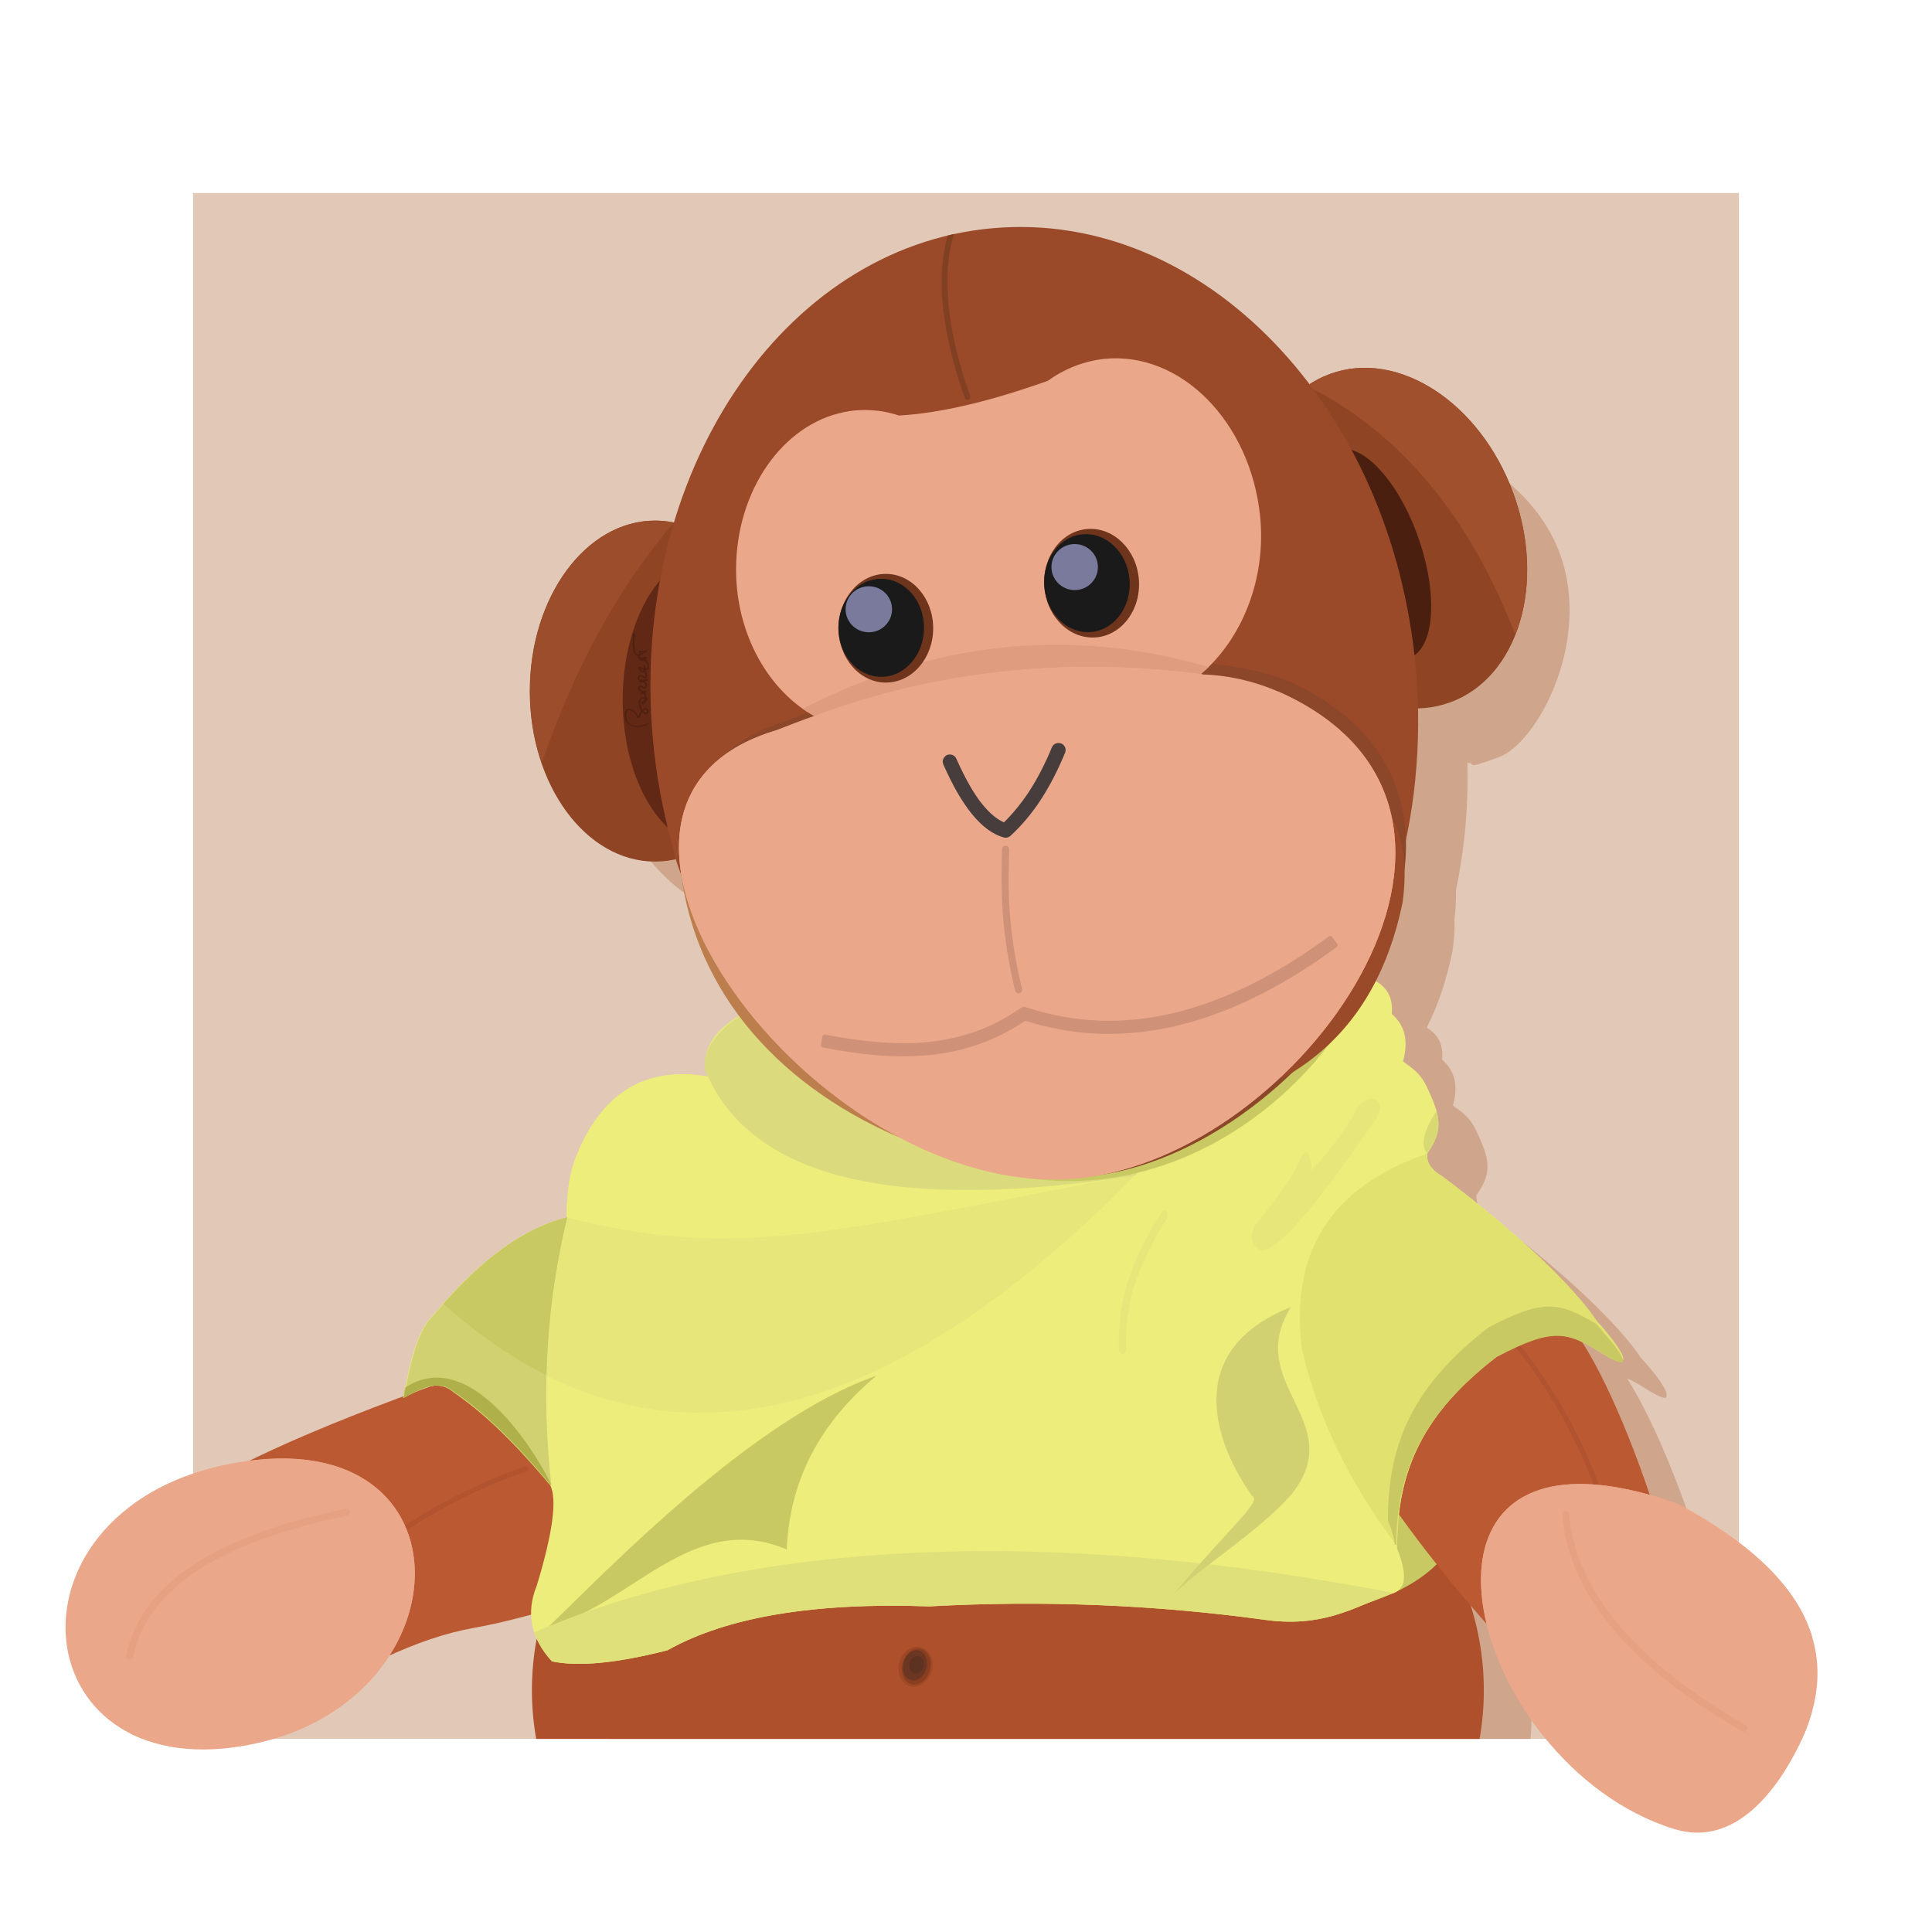 <?xml version="1.0" encoding="UTF-8" standalone="no"?>
<svg
   xmlns:dc="http://purl.org/dc/elements/1.1/"
   xmlns:cc="http://creativecommons.org/ns#"
   xmlns:rdf="http://www.w3.org/1999/02/22-rdf-syntax-ns#"
   xmlns:svg="http://www.w3.org/2000/svg"
   xmlns="http://www.w3.org/2000/svg"
   xmlns:sodipodi="http://sodipodi.sourceforge.net/DTD/sodipodi-0.dtd"
   xmlns:inkscape="http://www.inkscape.org/namespaces/inkscape"
   style="fill-rule:evenodd"
   xml:space="preserve"
   version="1.1"
   clip-rule="evenodd"
   viewBox="0 0 9066 9066"
   id="svg2"
   inkscape:version="0.48.4 r9939"
   width="100%"
   height="100%"
   sodipodi:docname="plushu_saru.svg"
   inkscape:export-filename="/home/stuart/Downloads/plushu_saru_1024.png"
   inkscape:export-xdpi="10.165453"
   inkscape:export-ydpi="10.165453"><sodipodi:namedview
     pagecolor="#ffffff"
     bordercolor="#666666"
     borderopacity="1"
     objecttolerance="10"
     gridtolerance="10"
     guidetolerance="10"
     inkscape:pageopacity="0"
     inkscape:pageshadow="2"
     inkscape:window-width="1680"
     inkscape:window-height="984"
     id="namedview144"
     showgrid="false"
     inkscape:object-paths="true"
     inkscape:snap-intersection-paths="false"
     inkscape:snap-bbox="false"
     inkscape:bbox-paths="false"
     inkscape:object-nodes="true"
     inkscape:snap-smooth-nodes="true"
     inkscape:snap-page="true"
     fit-margin-top="0"
     fit-margin-left="0"
     fit-margin-right="0"
     fit-margin-bottom="0"
     inkscape:zoom="0.0625"
     inkscape:cx="3083.8542"
     inkscape:cy="4264.0196"
     inkscape:window-x="0"
     inkscape:window-y="27"
     inkscape:window-maximized="1"
     inkscape:current-layer="svg2" /><defs
     id="defs4"><style
       type="text/css"
       id="style6">
    .fil17 {fill:none}
    .fil29 {fill:#1A1A1A}
    .fil19 {fill:#4A1F10}
    .fil42 {fill:#4F2010}
    .fil40 {fill:#5E3220}
    .fil21 {fill:#612815}
    .fil39 {fill:#6B3722}
    .fil27 {fill:#6E341C}
    .fil30 {fill:#7A7B9C}
    .fil38 {fill:#8A3E20}
    .fil24 {fill:#8C4629}
    .fil18 {fill:#8F4424}
    .fil23 {fill:#9A4A29}
    .fil22 {fill:#9C4D2B}
    .fil37 {fill:#9E4826}
    .fil20 {fill:#A1502D}
    .fil4 {fill:#AD502B}
    .fil35 {fill:#B0B04A}
    .fil6 {fill:#BB5932}
    .fil25 {fill:#BC7E4D}
    .fil5 {fill:#C9C963}
    .fil3 {fill:#CFA68B}
    .fil34 {fill:#D1D171}
    .fil33 {fill:#D9D973}
    .fil13 {fill:#DBDB7D}
    .fil26 {fill:#E09C7F}
    .fil16 {fill:#E0E07B}
    .fil11 {fill:#E1E170}
    .fil2 {fill:#E2C8B7}
    .fil12 {fill:#E6E67A}
    .fil9 {fill:#EBA78A}
    .fil41 {fill:#EBDFDF}
    .fil10 {fill:#EDED7C}
    .fil0 {fill:#EDEDED}
    .fil7 {fill:#FEB394}
    .fil1 {fill:white}
    .fil31 {fill:#473D3D;fill-rule:nonzero}
    .fil32 {fill:#824023;fill-rule:nonzero}
    .fil8 {fill:#B0532E;fill-rule:nonzero}
    .fil15 {fill:#C9C963;fill-rule:nonzero}
    .fil28 {fill:#CF9278;fill-rule:nonzero}
    .fil36 {fill:#D1D171;fill-rule:nonzero}
    .fil43 {fill:#E6A183;fill-rule:nonzero}
    .fil14 {fill:#E6E67A;fill-rule:nonzero}
  </style></defs><polygon
     style="fill:#e2c8b7"
     id="polygon13"
     class="fil2"
     points="8681,1950 8681,9204 1427,9204 1427,1950 "
     transform="translate(-521,-1044)" /><path
     style="fill:#cfa68b"
     inkscape:connector-curvature="0"
     id="path15"
     d="m 6971,5414 c 20,71 8,121 -42,194 -5,40 18,75 68,104 562,424 701,657 701,657 90,99 129,161 122,181 3,19 -27,10 -88,-28 -37,-23 -68,-41 -98,-55 101,157 214,416 309,696 40,12 83,25 128,41 43,24 85,48 125,72 -6,11 -9,23 -9,36 0,34 21,63 51,75 l 3,16 c 1,10 5,20 10,29 l 17,26 6,12 c 4,7 7,15 12,22 l 17,23 c 4,5 9,11 13,16 4,4 7,9 11,13 l 13,15 28,36 c 7,9 15,15 24,22 -1,-1 3,3 3,4 4,4 7,7 10,11 1,2 2,4 3,5 2,3 4,6 6,8 3,5 7,10 11,14 l 4,4 c 7,8 14,15 23,21 2,7 5,14 10,21 l 14,24 c 5,16 15,29 27,39 v 112 c -2,1 -5,1 -7,3 -12,3 -23,10 -32,19 l 2,-2 c -4,3 -8,6 -11,9 -9,6 -16,14 -22,22 -2,2 -3,3 -4,5 -7,5 -13,11 -17,18 -4,4 -7,8 -9,12 -3,5 -6,9 -9,14 -2,5 -5,10 -7,15 -4,5 -7,10 -9,15 -9,3 -17,7 -24,12 -6,2 -11,5 -15,9 -26,15 -40,42 -39,70 v 18 c 0,13 3,26 9,37 0,2 1,3 2,4 h -928 c -88,-132 -151,-274 -184,-409 -24,-27 -48,-55 -72,-83 50,159 69,326 55,492 H 2854 c -10,-114 -4,-229 17,-341 -15,-35 -24,-71 -25,-109 -89,23 -176,45 -262,60 -21,4 -42,8 -63,13 l 11,-33 c 2,-9 4,-17 4,-26 v -6 l 16,-33 c 4,-8 7,-16 8,-25 l 9,-59 c 4,-31 -10,-61 -35,-78 -2,-12 -8,-23 -15,-33 v -26 c 0,-21 -8,-41 -24,-57 -31,-32 -82,-32 -114,0 l -16,17 c -4,3 -7,7 -10,11 -8,-9 -18,-16 -29,-21 v -9 c 0,-24 -11,-46 -27,-60 -9,-36 -41,-62 -79,-62 -44,0 -81,36 -81,80 v 10 l -33,72 -5,-4 c -15,-15 -35,-24 -57,-24 -45,0 -81,36 -81,81 v 25 c -9,-3 -18,-5 -28,-5 -34,0 -62,20 -75,49 -3,3 -6,6 -8,10 -45,-5 -85,27 -90,72 -4,-2 -8,-3 -13,-4 -5,-8 -12,-14 -19,-20 v -27 c 0,-44 -36,-80 -81,-80 -44,0 -80,36 -80,80 v 173 c -27,14 -43,43 -42,72 v 17 c -11,13 -17,30 -17,49 v 15 c -14,-12 -33,-20 -54,-20 -27,0 -51,13 -65,33 -35,0 -66,22 -78,54 -8,13 -13,28 -13,44 v 26 c -31,-22 -75,-19 -102,9 -25,25 -30,61 -17,90 H 891 C 552,7842 719,7154 1502,7017 c 21,-3 41,-6 61,-9 185,-91 419,-189 701,-294 6,-33 -2,-10 8,-39 28,-144 59,-249 106,-305 22,-27 43,-52 65,-77 178,-199 357,-341 564,-394 1,-109 14,-195 37,-257 114,-306 316,-434 607,-384 -20,-33 -19,-71 -5,-109 18,-70 79,-127 147,-168 -141,-188 -232,-405 -264,-644 -9,-22 -17,-45 -24,-70 -31,7 79,10 -94,10 -174,0 -571,-347 -571,-776 0,-429 399,-776 571,-776 172,0 57,2 85,8 222,-737 832,-1285 1452,-1341 619,-55 1081,232 1444,711 29,-19 -78,16 93,-47 172,-62 684,130 835,543 151,413 -108,888 -286,954 -179,65 -98,26 -148,27 5,207 -14,408 -54,598 1,45 -1,90 -7,135 2,47 -1,96 -9,149 -27,134 -67,254 -121,360 52,32 79,77 72,150 60,52 77,124 51,216 17,16 71,39 107,113 21,45 37,81 46,113 z"
     class="fil3" /><path
     style="fill:#ad502b"
     inkscape:connector-curvature="0"
     id="path17"
     d="m 4729,6235 c 1234,0 2234,759 2234,1696 0,78 -7,154 -20,229 H 2516 c -13,-75 -20,-151 -20,-229 0,-937 1000,-1696 2233,-1696 z"
     class="fil4" /><path
     style="fill:#c9c963"
     inkscape:connector-curvature="0"
     id="path19"
     d="m 6418,6992 c -228,162 -230,340 -6,532 249,-80 397,-206 445,-377 -293,-103 -439,-155 -439,-155 z"
     class="fil5" /><path
     style="fill:#bb5932"
     inkscape:connector-curvature="0"
     id="path21"
     d="m 2968,6179 c -17,9 -35,19 -53,29 -806,251 -1400,473 -1782,665 l 23,1190 h 161 c 341,-233 647,-378 906,-424 238,-42 485,-130 751,-191 l -6,-1269 z"
     class="fil6" /><path
     style="fill:#feb394"
     inkscape:connector-curvature="0"
     id="path23"
     d="m 1417,7997 c 6,-58 229,-51 191,-112 163,-302 5,-613 -475,-1012 l 23,1190 261,-66 z"
     class="fil7" /><path
     style="fill:#bb5932"
     inkscape:connector-curvature="0"
     id="path25"
     d="m 7382,6237 c 259,339 625,1457 579,1923 H 7530 C 7082,7809 6478,7058 6309,6690 c 0,0 18,-178 75,-755 0,0 345,11 998,302 z"
     class="fil6" /><path
     style="fill:#b0532e;fill-rule:nonzero"
     inkscape:connector-curvature="0"
     id="path27"
     d="m 2467,6880 c 5,-1 10,2 11,9 2,6 -1,13 -6,14 -132,46 -257,101 -376,165 -118,64 -230,137 -335,219 -5,3 -10,1 -13,-4 -3,-6 -1,-14 3,-17 106,-82 219,-156 338,-220 119,-64 245,-120 378,-166 z"
     class="fil8" /><path
     style="fill:#b0532e;fill-rule:nonzero"
     inkscape:connector-curvature="0"
     id="path29"
     d="m 7510,6983 c 2,5 -2,10 -8,12 -6,1 -13,-2 -15,-7 -49,-130 -107,-254 -174,-370 -67,-117 -143,-227 -228,-330 -3,-4 -2,-10 4,-13 5,-3 13,-2 16,3 86,103 162,214 230,332 67,117 125,241 175,373 z"
     class="fil8" /><path
     style="fill:#eba78a"
     inkscape:connector-curvature="0"
     id="path31"
     d="m 1281,8160 c 919,-269 909,-1485 -172,-1296 -209,36 -375,111 -500,207 v 1062 c 19,10 40,19 62,27 h 610 z"
     class="fil9" /><path
     style="fill:#eded7c"
     inkscape:connector-curvature="0"
     id="path33"
     d="m 7490,6196 c 161,178 164,239 35,158 -175,-109 -236,-130 -498,8 -348,268 -473,537 -471,905 47,117 43,186 -15,208 -156,48 -310,166 -599,127 -522,-72 -1050,-93 -1582,-64 -539,-19 -948,49 -1228,206 -239,61 -419,78 -542,52 -100,-109 -123,-228 -71,-356 75,-247 96,-404 63,-471 -196,-233 -322,-343 -449,-433 -73,-62 -136,-31 -241,24 32,-173 65,-299 118,-363 206,-246 409,-423 649,-484 1,-113 13,-201 37,-265 118,-315 326,-447 626,-396 -53,-157 91,-269 222,-322 40,108 200,172 478,482 0,0 400,-250 1793,-235 296,-112 368,-142 548,-413 114,36 178,83 168,194 62,53 79,127 53,222 17,17 73,41 110,117 70,147 78,206 4,316 -6,41 18,77 70,107 579,436 722,676 722,676 z"
     class="fil10" /><path
     style="fill:#c9c963"
     inkscape:connector-curvature="0"
     id="path35"
     d="m 3692,7271 c 13,-323 154,-594 422,-816 -583,201 -1271,920 -1537,1176 383,-96 670,-549 1115,-360 z"
     class="fil5" /><path
     style="fill:#e1e170"
     inkscape:connector-curvature="0"
     id="path37"
     d="m 7490,6196 c 161,178 164,239 35,158 -175,-109 -236,-130 -498,8 -344,265 -470,531 -471,894 l -5,-7 c -220,-293 -367,-598 -441,-915 -59,-460 137,-767 588,-921 -6,41 18,77 70,107 579,436 722,676 722,676 z"
     class="fil11" /><path
     style="fill:#e6e67a"
     inkscape:connector-curvature="0"
     id="path39"
     d="m 2078,6119 c 183,-205 368,-352 581,-406 1,-113 13,-201 37,-265 118,-315 326,-447 626,-396 -53,-157 91,-269 222,-322 40,108 200,172 478,482 0,0 399,-249 1788,-235 C 4386,6691 3142,7072 2078,6119 z"
     class="fil12" /><path
     style="fill:#eded7c"
     inkscape:connector-curvature="0"
     id="path41"
     d="m 2659,5713 c 1,-113 13,-201 37,-265 118,-315 326,-447 626,-396 295,279 505,342 1997,431 l -14,33 c -1435,273 -1852,397 -2646,197 z"
     class="fil10" /><path
     style="fill:#dbdb7d"
     inkscape:connector-curvature="0"
     id="path43"
     d="m 3322,5052 c -67,-111 91,-269 222,-322 161,-52 200,172 478,482 0,0 399,-249 1788,-235 -164,197 -326,377 -485,539 -1112,173 -1780,18 -2003,-464 z"
     class="fil13" /><path
     style="fill:#e6e67a"
     inkscape:connector-curvature="0"
     id="path45"
     d="m 6148,5495 c 83,-80 158,-180 225,-300 31,-37 60,-48 86,-32 25,18 22,51 -9,99 -48,65 -451,670 -543,599 -37,-23 -43,-61 -17,-112 117,-141 187,-244 210,-308 23,-42 37,-46 44,-10 12,20 14,42 4,64 z"
     class="fil12" /><path
     style="fill:#c9c963"
     inkscape:connector-curvature="0"
     id="path47"
     d="m 6193,4494 c -560,285 -1232,603 -1376,1034 790,114 1421,-481 1602,-944 -151,-60 -226,-90 -226,-90 z"
     class="fil5" /><path
     style="fill:#e6e67a;fill-rule:nonzero"
     inkscape:connector-curvature="0"
     id="path49"
     d="m 5451,5688 c 6,-9 17,-11 24,-3 7,7 8,21 2,30 -70,111 -121,215 -153,314 -32,96 -44,219 -39,302 0,12 -7,22 -16,23 -9,1 -17,-8 -18,-19 -5,-91 8,-220 42,-323 33,-102 86,-210 158,-324 z"
     class="fil14" /><path
     style="fill:#c9c963;fill-rule:nonzero"
     inkscape:connector-curvature="0"
     id="path51"
     d="m 7489,6212 c 160,177 165,223 36,142 -175,-109 -241,-123 -502,14 -341,263 -466,523 -472,881 h -6 c -3,-31 -13,-69 -32,-114 -1,-369 124,-637 472,-906 258,-135 330,-120 504,-17 z"
     class="fil15" /><path
     style="fill:#c9c963"
     inkscape:connector-curvature="0"
     id="path53"
     d="m 2582,6969 c -185,-220 -335,-358 -449,-433 -73,-62 -136,-31 -241,24 9,-46 -2,-15 10,-51 356,-228 708,501 680,460 z"
     class="fil5" /><path
     style="fill:#e0e07b"
     inkscape:connector-curvature="0"
     id="path55"
     d="m 6541,7475 c -156,48 -310,166 -599,127 -522,-72 -1050,-93 -1582,-64 -539,-19 -948,49 -1228,206 -239,61 -419,78 -542,52 -40,-44 -67,-89 -83,-136 964,-417 2341,-512 4034,-185 z"
     class="fil16" /><path
     style="fill:none"
     inkscape:connector-curvature="0"
     id="path57"
     d="m 3492,4484 c 554,543 1129,793 1566,792"
     class="fil17" /><ellipse
     style="fill:#8f4424"
     sodipodi:ry="2028"
     sodipodi:rx="1624"
     sodipodi:cy="0"
     sodipodi:cx="0"
     cy="0"
     cx="0"
     id="ellipse59"
     class="fil18"
     ry="2028"
     rx="1624"
     transform="matrix(0.356,-0.13,0.139,0.38,6523.2,2525.2)" /><ellipse
     style="fill:#4a1f10"
     sodipodi:ry="2028"
     sodipodi:rx="1624"
     sodipodi:cy="0"
     sodipodi:cx="0"
     cy="0"
     cx="0"
     id="ellipse61"
     class="fil19"
     ry="2028"
     rx="1624"
     transform="matrix(0.114,-0.091,0.099,0.232,6442.8,2599.6)" /><path
     style="fill:#a1502d"
     inkscape:connector-curvature="0"
     id="path63"
     d="m 6241,1755 c 319,-117 704,133 860,559 86,237 84,478 10,665 -217,-561 -543,-951 -978,-1168 33,-23 69,-42 108,-56 z"
     class="fil20" /><ellipse
     style="fill:#8f4424"
     sodipodi:ry="800"
     sodipodi:rx="588"
     sodipodi:cy="4287"
     sodipodi:cx="3595"
     id="ellipse65"
     ry="800"
     class="fil18"
     rx="588"
     cx="3595"
     cy="4287"
     transform="translate(-521,-1044)" /><ellipse
     style="fill:#612815"
     sodipodi:ry="688"
     sodipodi:rx="416"
     sodipodi:cy="4328"
     sodipodi:cx="3859"
     id="ellipse67"
     ry="688"
     class="fil21"
     rx="416"
     cx="3859"
     cy="4328"
     transform="translate(-521,-1044)" /><path
     style="fill:#9c4d2b"
     inkscape:connector-curvature="0"
     id="path69"
     d="m 3074,2443 c 30,0 60,3 89,9 -255,294 -462,670 -621,1128 -36,-102 -55,-217 -55,-337 0,-442 263,-800 587,-800 z"
     class="fil22" /><path
     style="fill:#9a4a29"
     inkscape:connector-curvature="0"
     id="path71"
     d="m 4657,1071 c 989,-89 1878,837 1987,2068 31,355 -6,697 -98,1005 66,-332 -138,-703 -509,-881 -129,-62 -263,-94 -393,-98 -661,-96 -1327,-9 -1998,261 -123,36 -231,102 -315,188 l -133,494 c -18,-43 -32,-90 -43,-143 -45,-160 -77,-329 -92,-504 -108,-1231 605,-2302 1594,-2390 z"
     class="fil23" /><path
     style="fill:#8c4629"
     inkscape:connector-curvature="0"
     id="path73"
     d="M 5100,5521 C 3879,5633 2499,3739 3697,3381 c 58,-24 116,-46 175,-67 l -47,-30 c 15,11 31,21 47,30 569,-216 1174,-271 1815,-199 139,15 284,43 400,100 1190,582 66,2210 -987,2306 z"
     class="fil24" /><path
     style="fill:#bc7e4d"
     inkscape:connector-curvature="0"
     id="path75"
     d="M 4219,5337 C 3923,4258 3535,3802 3188,4022 c 45,590 433,1057 1031,1315 z"
     class="fil25" /><path
     style="fill:#9a4a29"
     inkscape:connector-curvature="0"
     id="path77"
     d="m 6537,3848 c -438,272 -612,677 -523,1214 300,-165 489,-442 568,-829 21,-159 6,-287 -45,-385 z"
     class="fil23" /><path
     style="fill:#eba78a"
     inkscape:connector-curvature="0"
     id="path79"
     d="M 5050,5530 C 3829,5639 2449,3778 3646,3426 c 59,-23 117,-46 175,-66 -211,-116 -367,-380 -367,-687 0,-372 219,-681 506,-739 32,-7 65,-10 99,-10 55,0 109,9 159,26 192,-11 424,-65 699,-163 78,-56 167,-92 265,-103 358,-36 685,294 731,737 31,305 -92,585 -278,742 3,1 6,1 9,2 130,4 264,36 393,98 1190,572 66,2172 -987,2267 z"
     class="fil9" /><path
     style="fill:#e09c7f"
     inkscape:connector-curvature="0"
     id="path81"
     d="m 5635,3163 c -640,-81 -1244,-15 -1814,197 l -47,-29 c -2,-2 -4,-3 -7,-5 622,-319 1257,-384 1905,-196 -12,11 -25,23 -37,33 z"
     class="fil26" /><path
     style="fill:#eba78a"
     inkscape:connector-curvature="0"
     id="path83"
     d="M 5050,5530 C 3829,5639 2449,3778 3646,3426 c 59,-23 117,-46 175,-66 l -47,-29 c 16,10 31,20 47,29 570,-212 1174,-278 1814,-197 127,32 250,60 367,84 11,5 23,10 35,16 1190,572 66,2172 -987,2267 z"
     class="fil9" /><ellipse
     style="fill:#6e341c"
     sodipodi:ry="255"
     sodipodi:rx="222"
     sodipodi:cy="3992"
     sodipodi:cx="4678"
     id="ellipse85"
     ry="255"
     class="fil27"
     rx="222"
     cx="4678"
     cy="3992"
     transform="translate(-521,-1044)" /><ellipse
     style="fill:#6e341c"
     sodipodi:ry="610"
     sodipodi:rx="532"
     sodipodi:cy="0"
     sodipodi:cx="0"
     cy="0"
     cx="0"
     id="ellipse87"
     class="fil27"
     ry="610"
     rx="532"
     transform="matrix(0.417,-0.032,0.032,0.417,5122.4,2736.7)" /><path
     style="fill:#cf9278;fill-rule:nonzero"
     inkscape:connector-curvature="0"
     id="path89"
     d="m 3872,4855 c 78,15 157,27 236,34 79,7 157,9 235,2 76,-7 152,-22 227,-48 74,-25 147,-62 218,-112 4,-3 9,-5 13,-6 5,0 10,0 14,2 h 1 c 111,36 223,57 338,62 114,5 230,-7 348,-34 119,-28 239,-72 362,-132 122,-60 246,-136 372,-229 5,-3 12,-2 15,2 l 24,33 c 4,5 3,11 -2,15 -129,95 -257,173 -383,235 -126,62 -251,107 -374,136 -122,28 -242,40 -360,36 -117,-5 -232,-25 -345,-61 -74,50 -149,87 -226,113 -78,27 -157,42 -237,49 -81,7 -163,6 -244,-1 -81,-7 -163,-20 -244,-36 -5,-1 -9,-7 -8,-12 l 7,-40 c 2,-6 7,-10 13,-8 z"
     class="fil28" /><ellipse
     style="fill:#1a1a1a"
     sodipodi:ry="230"
     sodipodi:rx="201"
     sodipodi:cy="3990"
     sodipodi:cx="4656"
     id="ellipse91"
     ry="230"
     class="fil29"
     rx="201"
     cx="4656"
     cy="3990"
     transform="translate(-521,-1044)" /><ellipse
     style="fill:#1a1a1a"
     sodipodi:ry="610"
     sodipodi:rx="532"
     sodipodi:cy="0"
     sodipodi:cx="0"
     cy="0"
     cx="0"
     id="ellipse93"
     class="fil29"
     ry="610"
     rx="532"
     transform="matrix(0.376,-0.029,0.029,0.376,5100.4,2736.4)" /><ellipse
     style="fill:#7a7b9c"
     sodipodi:ry="108"
     sodipodi:rx="109"
     sodipodi:cy="3903"
     sodipodi:cx="4598"
     id="ellipse95"
     ry="108"
     class="fil30"
     rx="109"
     cx="4598"
     cy="3903"
     transform="translate(-521,-1044)" /><path
     style="fill:#473d3d;fill-rule:nonzero"
     inkscape:connector-curvature="0"
     id="path97"
     d="m 4427,3588 c -8,-17 0,-37 17,-45 17,-7 37,1 44,18 41,92 82,165 124,216 34,41 67,68 99,82 42,-41 81,-89 117,-143 40,-62 76,-131 108,-209 7,-17 27,-25 44,-18 17,7 25,26 18,43 -34,83 -72,156 -114,221 -42,64 -89,120 -140,167 -8,9 -21,13 -33,10 -52,-14 -102,-51 -151,-111 -45,-56 -90,-133 -133,-231 z"
     class="fil31" /><ellipse
     style="fill:#7a7b9c"
     sodipodi:ry="108"
     sodipodi:rx="109"
     sodipodi:cy="3705"
     sodipodi:cx="5564"
     id="ellipse99"
     ry="108"
     class="fil30"
     rx="109"
     cx="5564"
     cy="3705"
     transform="translate(-521,-1044)" /><path
     style="fill:#cf9278;fill-rule:nonzero"
     inkscape:connector-curvature="0"
     id="path101"
     d="m 4702,3985 c 0,-9 8,-16 17,-16 10,0 17,8 17,17 -3,87 -5,182 2,290 8,107 24,227 58,365 2,9 -3,18 -12,20 -9,2 -18,-3 -20,-12 -35,-140 -51,-262 -59,-371 -7,-109 -6,-205 -3,-293 z"
     class="fil28" /><path
     style="fill:#824023;fill-rule:nonzero"
     inkscape:connector-curvature="0"
     id="path103"
     d="m 4477,1098 c -30,95 -38,206 -26,331 12,129 46,273 102,430 2,7 -2,14 -9,17 -7,2 -14,-2 -17,-9 -56,-158 -90,-304 -103,-435 -12,-123 -4,-232 23,-327 10,-2 20,-5 30,-7 z"
     class="fil32" /><path
     style="fill:#d9d973"
     inkscape:connector-curvature="0"
     id="path105"
     d="m 6741,5213 c 20,73 8,124 -43,200 -34,-37 -19,-104 43,-200 z"
     class="fil33" /><g
     id="_613659216"
     transform="translate(-521,-1044)"><path
       style="fill:#d1d171"
       inkscape:connector-curvature="0"
       id="path108"
       d="m 3107,8015 c 0,-1 0,-2 -1,-3 -3,-3 -6,-7 -9,-11 -3,-3 -6,-7 -9,-10 -3,-4 -6,-7 -9,-11 -3,-3 -6,-7 -9,-10 -3,-3 -6,-7 -8,-10 -3,-4 -6,-7 -9,-10 -3,-3 -6,-7 -9,-10 -2,-3 -5,-6 -8,-10 -3,-3 -6,-6 -8,-9 l -9,-9 c -2,-4 -5,-7 -8,-10 -3,-3 -5,-6 -8,-9 -3,-3 -5,-6 -8,-9 -3,-2 -5,-5 -8,-8 -3,-3 -5,-6 -8,-9 -2,-3 -5,-5 -8,-8 -2,-3 -5,-6 -7,-9 -3,-2 -6,-5 -8,-8 -3,-2 -5,-5 -8,-8 -2,-2 -5,-5 -7,-8 -3,-2 -5,-5 -8,-7 -2,-3 -4,-5 -7,-8 l -7,-7 c -3,-3 -5,-5 -7,-8 -3,-2 -5,-4 -8,-7 -2,-2 -4,-5 -7,-7 -2,-2 -4,-5 -7,-7 -2,-2 -4,-5 -7,-7 l -7,-7 c -2,-2 -4,-4 -7,-6 -2,-2 -4,-5 -6,-7 -3,-2 -5,-4 -7,-6 -2,-2 -5,-4 -7,-6 -2,-3 -4,-5 -7,-7 l -6,-6 c -2,-2 -5,-4 -7,-6 l -6,-6 c -2,-2 -5,-4 -7,-6 -2,-1 -4,-3 -6,-5 -2,-2 -5,-4 -7,-6 -2,-2 -4,-4 -6,-5 l -6,-6 c -2,-2 -5,-4 -7,-5 l -6,-6 c -2,-1 -4,-3 -6,-5 -2,-2 -4,-3 -6,-5 -2,-2 -5,-3 -7,-5 -2,-2 -4,-4 -6,-5 -2,-2 -4,-3 -6,-5 -2,-2 -4,-3 -6,-5 -2,-2 -4,-3 -6,-5 -2,-1 -4,-3 -6,-5 -2,-1 -4,-3 -6,-4 -2,-2 -4,-3 -6,-5 -2,-2 -4,-3 -6,-5 -2,-1 -4,-3 -6,-4 -2,-2 -4,-3 -6,-5 -2,-1 -4,-3 -6,-4 -2,-2 -4,-3 -6,-5 -2,-1 -4,-3 -6,-4 -2,-1 -4,-3 -6,-4 l -6,-5 -6,-4 -6,-4 c -72,-62 -136,-31 -241,24 l 2,-8 1,-8 2,-8 1,-8 2,-8 1,-8 2,-7 1,-8 2,-7 1,-8 2,-7 1,-7 2,-8 1,-7 c 1,-2 1,-4 2,-7 l 2,-7 1,-7 c 1,-2 1,-4 2,-6 l 1,-7 c 1,-2 1,-5 2,-7 0,-2 1,-4 2,-6 v -1 c 0,-2 1,-4 1,-6 1,-2 1,-4 2,-6 0,-3 1,-5 1,-7 1,-2 2,-4 2,-6 1,-2 1,-4 2,-6 0,-2 1,-5 1,-7 1,-2 2,-4 2,-6 1,-2 1,-4 2,-6 0,-2 1,-4 2,-6 0,-1 1,-3 1,-5 1,-2 1,-4 2,-6 1,-2 1,-4 2,-6 0,-2 1,-4 2,-5 0,-2 1,-4 1,-6 1,-2 2,-4 2,-5 1,-2 1,-4 2,-6 1,-1 1,-3 2,-5 1,-2 1,-3 2,-5 0,-2 1,-4 2,-5 0,-2 1,-4 2,-5 0,-2 1,-4 2,-5 0,-2 1,-4 2,-5 0,-2 1,-3 2,-5 0,-2 1,-3 2,-5 0,-1 1,-3 2,-4 0,-2 1,-3 2,-5 0,-1 1,-3 2,-4 0,-2 1,-3 2,-5 0,-1 1,-2 2,-4 1,-1 1,-3 2,-4 1,-1 1,-3 2,-4 1,-2 2,-3 2,-4 1,-1 2,-3 3,-4 0,-1 1,-3 2,-4 1,-1 1,-2 2,-4 1,-1 2,-2 2,-3 1,-2 2,-3 3,-4 1,-1 1,-2 2,-3 1,-2 2,-3 2,-4 l 3,-3 c 1,-1 1,-2 2,-3 1,-1 2,-3 3,-4 1,-1 1,-2 2,-3 3,-3 7,-7 10,-11 3,-4 6,-8 10,-11 3,-4 6,-8 9,-12 3,-3 7,-7 10,-11 3,-4 6,-7 9,-11 4,-4 7,-7 10,-11 3,-4 6,-7 10,-11 3,-3 6,-7 9,-11 4,-3 7,-7 10,-10 3,-4 6,-7 10,-11 3,-3 6,-7 9,-10 3,-4 7,-7 10,-10 3,-4 6,-7 10,-11 3,-3 6,-6 9,-10 3,-3 7,-6 10,-10 3,-3 6,-6 10,-9 3,-4 6,-7 9,-10 4,-3 7,-7 10,-10 3,-3 7,-6 10,-9 3,-3 6,-7 9,-10 4,-3 7,-6 10,-9 4,-3 7,-6 10,-9 3,-3 7,-6 10,-9 3,-3 6,-6 10,-9 l 9,-9 c 4,-2 7,-5 10,-8 4,-3 7,-6 10,-9 3,-2 7,-5 10,-8 3,-3 7,-6 10,-8 3,-3 7,-6 10,-8 3,-3 6,-6 10,-8 3,-3 6,-6 10,-8 3,-3 6,-5 10,-8 3,-2 6,-5 10,-7 3,-3 7,-5 10,-8 3,-2 7,-5 10,-7 3,-2 7,-5 10,-7 3,-3 7,-5 10,-7 4,-2 7,-5 10,-7 4,-2 7,-5 11,-7 3,-2 6,-4 10,-6 3,-2 7,-5 10,-7 3,-2 7,-4 10,-6 4,-2 7,-4 11,-6 3,-2 7,-4 10,-6 4,-2 7,-4 10,-6 4,-2 7,-4 11,-6 3,-1 7,-3 10,-5 4,-2 7,-4 11,-5 3,-2 7,-4 10,-6 4,-1 7,-3 11,-5 4,-1 7,-3 11,-5 3,-1 7,-3 10,-4 4,-2 7,-3 11,-5 4,-1 7,-3 11,-4 3,-2 7,-3 11,-5 3,-1 7,-2 10,-4 4,-1 8,-2 11,-4 4,-1 8,-2 11,-4 4,-1 8,-2 11,-3 4,-1 8,-2 11,-4 4,-1 8,-2 11,-3 l 12,-3 c 3,-1 7,-2 11,-3 -98,402 -123,821 -75,1258 l -1,1 z"
       class="fil34" /><path
       style="fill:#c9c963"
       inkscape:connector-curvature="0"
       id="path110"
       d="m 2602,7162 c 3,-3 6,-7 9,-10 1,-2 3,-4 5,-6 l 4,-4 c 1,-2 3,-4 5,-5 l 4,-5 5,-5 4,-5 5,-5 4,-4 5,-5 4,-5 5,-5 4,-5 c 2,-1 4,-3 5,-5 2,-1 3,-3 5,-4 1,-2 3,-3 4,-5 l 9,-9 4,-4 c 2,-2 4,-3 5,-5 l 5,-5 4,-4 5,-5 5,-4 4,-5 5,-4 c 1,-2 3,-3 4,-4 l 5,-5 5,-4 c 1,-2 3,-3 4,-5 2,-1 3,-2 5,-4 2,-1 3,-3 5,-5 1,-1 3,-2 4,-3 3,-3 6,-6 9,-8 l 4,-4 c 2,-2 4,-3 5,-5 2,-1 3,-2 5,-4 2,-1 3,-2 5,-4 1,-1 3,-2 4,-4 2,-1 4,-3 5,-4 l 5,-4 4,-4 5,-4 c 2,-1 3,-2 5,-4 1,-1 3,-2 5,-4 1,-1 3,-2 5,-4 1,-1 2,-2 4,-3 2,-2 4,-4 6,-5 l 3,-3 c 3,-2 6,-4 10,-7 l 2,-2 c 2,-2 5,-3 7,-5 1,-1 3,-2 4,-3 2,-1 4,-3 5,-4 2,-1 3,-2 5,-4 2,-1 3,-2 5,-3 1,-1 3,-2 4,-4 l 6,-3 4,-3 c 2,-2 3,-3 5,-4 2,-1 3,-2 5,-3 1,-1 3,-3 5,-4 1,-1 3,-2 4,-3 2,-1 5,-3 7,-4 l 3,-2 c 3,-2 6,-4 9,-7 1,0 2,-1 3,-1 2,-2 5,-3 7,-5 1,-1 2,-1 4,-2 2,-1 4,-3 6,-4 1,-1 2,-2 4,-2 2,-2 4,-3 6,-4 l 4,-2 c 2,-2 3,-3 5,-4 2,-1 3,-1 5,-2 2,-1 4,-2 5,-4 2,0 3,-1 5,-2 1,-1 3,-2 5,-3 2,-1 3,-2 4,-2 3,-2 5,-3 7,-4 1,-1 2,-1 3,-2 4,-2 7,-3 10,-5 l 2,-1 c 3,-1 5,-3 8,-4 1,-1 3,-1 4,-2 l 6,-3 c 2,-1 3,-1 4,-2 l 6,-3 c 2,-1 3,-1 4,-2 2,-1 4,-2 7,-3 l 4,-2 c 2,0 4,-1 6,-2 1,-1 3,-1 4,-2 l 6,-3 c 1,0 3,-1 4,-1 2,-1 5,-2 7,-3 1,-1 2,-1 3,-2 4,-1 7,-2 11,-4 3,-1 7,-2 10,-4 1,0 2,0 4,-1 2,-1 4,-2 6,-2 2,-1 3,-1 4,-2 3,-1 5,-1 7,-2 1,0 2,-1 4,-1 2,-1 4,-2 6,-2 l 5,-2 c 2,0 4,-1 6,-2 1,0 3,-1 4,-1 2,-1 4,-1 6,-2 2,0 3,-1 5,-1 2,-1 4,-1 6,-2 2,0 3,-1 4,-1 4,-1 7,-2 11,-3 -59,241 -91,487 -98,741 -165,-83 -326,-194 -483,-335 z m 482,-374 c 4,-1 7,-2 11,-4"
       class="fil5" /><path
       style="fill:#b0b04a"
       inkscape:connector-curvature="0"
       id="path112"
       d="m 2863,7748 c -78,-75 -147,-130 -206,-169 -72,-62 -136,-31 -241,24 3,-17 6,-33 9,-49 l 1,-1 c 345,-221 686,454 682,461 0,0 -1,0 -2,-2 -95,-113 -173,-197 -243,-264 z"
       class="fil35" /></g><path
     style="fill:#d1d171;fill-rule:nonzero"
     inkscape:connector-curvature="0"
     id="path114"
     d="m 6058,6133 c -227,365 276,534 2,880 -170,188 -386,310 -551,466 263,-315 417,-435 366,-460 -166,-233 -340,-677 183,-886 z"
     class="fil36" /><g
     id="_130826528"
     transform="translate(-521,-1044)"><ellipse
       style="fill:#9e4826"
       sodipodi:ry="510"
       sodipodi:rx="848"
       sodipodi:cy="0"
       sodipodi:cx="0"
       cy="0"
       cx="0"
       id="ellipse117"
       class="fil37"
       ry="510"
       rx="848"
       transform="matrix(0.089,0.024,-0.049,0.178,4817,8865.1)"
       d="M 848,0 C 848,281.665 468.337,510 0,510 -468.337,510 -848,281.665 -848,0 c 0,-281.665 379.663,-510 848,-510 468.337,0 848,228.335 848,510 z" /><ellipse
       style="fill:#8a3e20"
       sodipodi:ry="510"
       sodipodi:rx="848"
       sodipodi:cy="0"
       sodipodi:cx="0"
       cy="0"
       cx="0"
       id="ellipse119"
       class="fil38"
       ry="510"
       rx="848"
       transform="matrix(0.075,0.021,-0.045,0.162,4820.6,8864.4)"
       d="M 848,0 C 848,281.665 468.337,510 0,510 -468.337,510 -848,281.665 -848,0 c 0,-281.665 379.663,-510 848,-510 468.337,0 848,228.335 848,510 z" /><ellipse
       style="fill:#6b3722"
       sodipodi:ry="510"
       sodipodi:rx="848"
       sodipodi:cy="0"
       sodipodi:cx="0"
       cy="0"
       cx="0"
       id="ellipse121"
       class="fil39"
       ry="510"
       rx="848"
       transform="matrix(0.063,0.017,-0.037,0.136,4814.3,8858.9)"
       d="M 848,0 C 848,281.665 468.337,510 0,510 -468.337,510 -848,281.665 -848,0 c 0,-281.665 379.663,-510 848,-510 468.337,0 848,228.335 848,510 z" /><ellipse
       style="fill:#5e3220"
       sodipodi:ry="99"
       sodipodi:rx="48"
       sodipodi:cy="0"
       sodipodi:cx="0"
       cy="0"
       cx="0"
       id="ellipse123"
       class="fil40"
       ry="99"
       rx="48"
       transform="matrix(0.679,0.187,-0.111,0.404,4821.5,8856.1)"
       d="M 48,0 C 48,54.676 26.51,99 0,99 -26.51,99 -48,54.676 -48,0 c 0,-54.676 21.49,-99 48,-99 26.51,0 48,44.324 48,99 z" /></g><path
     style="fill:#eba78a"
     inkscape:connector-curvature="0"
     id="path125"
     d="m 8456,8160 c 20,-43 35,-86 47,-129 v -352 c -72,-238 -295,-442 -629,-622 -1088,-386 -1104,512 -620,1103 h 1202 z"
     class="fil9" /><path
     style="fill:#eba78a"
     inkscape:connector-curvature="0"
     id="path127"
     d="m 7857,8583 c 289,89 489,-193 590,-403 223,-467 -25,-828 -573,-1123 -1438,-510 -1004,1222 -17,1526 z"
     class="fil9" /><path
     style="fill:#eba78a"
     inkscape:connector-curvature="0"
     id="path129"
     d="M 1146,8192 C 2199,8008 2240,6666 1109,6864 -23,7062 94,8376 1146,8192 z"
     class="fil9" /><path
     style="fill:#4f2010"
     inkscape:connector-curvature="0"
     id="path136"
     d="m 3031,3329 c 5,2 5,7 5,12 0,1 0,1 -1,3 -1,1 -1,1 -3,1 -2,0 -5,-2 -6,-2 -1,-1 -2,-1 -3,-2 l -2,-2 c -2,-2 -4,-2 -1,-5 2,-1 7,-6 11,-5 z m -14,-31 c 0,-2 4,-5 6,-5 0,2 -4,5 -6,5 z m 6,-206 -2,-1 3,-1 c 0,1 -1,2 -1,2 z m -10,3 c -1,0 -4,-1 -5,-2 2,0 4,0 5,2 z m -9,43 c 2,0 4,1 5,1 2,0 13,5 9,9 -3,3 -13,-7 -14,-10 z m 2,-71 c -1,-2 0,-2 0,-3 0,-2 0,-2 1,-3 1,0 6,1 7,1 -1,1 -7,5 -8,5 z m 8,264 c -4,-4 -8,-20 -9,-26 v -7 c 0,-7 1,-18 9,-20 2,-1 4,-1 6,0 2,1 5,1 6,2 3,6 -10,6 -15,14 -1,3 -5,7 -1,10 3,2 8,2 12,0 5,-2 7,-7 9,-12 1,-2 1,-3 3,-5 1,-1 2,-2 4,-3 2,-1 3,-1 2,-5 0,-1 -2,-2 -3,-3 -3,-1 -4,-1 -4,-4 v -6 c -1,-4 -1,-3 -2,-6 -2,-5 -3,-4 -7,-8 3,-2 12,-1 10,-7 0,-3 -4,-3 -6,-2 -4,0 -13,-1 -16,-3 l -6,-3 c -3,-3 -6,-10 -1,-13 2,0 4,2 7,3 1,1 6,3 7,3 5,1 11,1 14,-5 3,-6 3,-9 2,-16 -1,-4 -3,-6 -6,-9 -1,-1 -3,-1 -3,-2 2,-2 16,-3 13,-9 0,0 -2,-2 -3,-2 -3,-1 -4,0 -6,1 -1,0 -9,1 -12,1 h -4 c -3,0 -8,-1 -11,-2 -5,-1 -4,-11 3,-13 2,-1 2,0 4,1 2,1 2,1 3,2 1,1 0,0 4,2 4,3 7,6 12,5 0,0 3,-1 3,-2 8,-6 3,-22 0,-30 0,-1 -4,-6 -3,-7 2,-1 5,0 8,-2 2,-1 4,-2 6,-4 4,-4 3,-12 2,-17 0,-3 -2,-9 -4,-11 -1,-1 -1,-2 -2,-4 -1,-2 -10,-10 -10,-11 1,-1 3,-2 4,-3 1,-2 2,-3 2,-5 1,-2 0,-4 -2,-5 -3,-3 -13,1 -17,2 -2,0 -4,1 -6,0 -1,0 -5,0 -6,-1 v -7 c 0,-3 2,-3 5,-4 3,-1 7,-4 10,-6 3,-2 7,-5 10,-6 1,0 4,-3 5,-3 2,-2 3,-3 1,-6 -1,-1 -3,-2 -5,-2 -4,2 -5,6 -12,5 h -4 c -1,0 -2,-1 -3,-1 -4,-1 -10,-3 -13,1 -1,2 0,5 0,7 0,3 0,6 -1,8 -2,1 -5,1 -7,0 -2,-1 -3,-2 -5,-4 -1,-1 -4,-10 -4,-12 -3,-12 -3,-16 -4,-29 -1,-7 -1,-25 0,-32 0,-3 2,-2 3,-5 0,-3 -2,-5 -1,-7 1,-3 1,-5 -2,-7 -1,-1 -4,-1 -6,0 -3,2 -2,4 -1,7 l -1,36 c 0,1 1,2 0,4 0,4 1,11 1,15 1,8 2,21 6,28 1,1 1,2 1,3 2,2 3,5 6,7 6,4 12,3 13,3 1,2 0,6 0,7 -1,2 -3,4 -2,5 0,1 3,3 4,4 1,1 2,2 3,4 2,3 7,4 10,4 h 7 c 3,0 4,-2 6,0 6,5 10,10 13,17 1,3 2,10 1,12 -1,3 1,3 -2,5 -2,2 -4,3 -6,2 -1,-1 -2,-7 -2,-8 -1,-2 0,-4 -1,-5 0,-1 -2,-2 -3,-2 -3,-1 -6,2 -5,5 0,2 1,9 1,10 -1,0 -7,-3 -8,-4 -2,-1 -12,-4 -14,-4 -4,1 -5,4 -4,8 1,0 2,3 3,3 4,6 4,8 11,13 3,2 5,3 9,3 4,1 6,-2 8,-3 0,1 2,4 2,5 1,2 1,4 1,6 1,2 1,10 0,12 -7,2 -15,-16 -29,-6 -4,3 -8,9 -7,14 0,2 1,6 2,8 2,1 8,1 8,2 0,2 -4,2 -2,6 2,5 14,-2 23,4 3,2 6,8 5,13 -1,6 -4,9 -10,5 -3,-2 -10,-6 -14,-5 -2,0 -4,2 -6,3 -2,1 -2,4 -3,6 -3,8 3,14 9,18 1,0 6,2 6,3 -1,1 -8,3 -6,6 1,5 7,3 10,3 4,1 7,2 10,5 1,2 3,9 1,11 -2,0 -10,-2 -15,0 -4,2 -7,5 -9,9 -6,11 -4,33 2,44 l 3,6 c 2,5 6,5 -1,11 -2,1 -8,17 -10,17 0,0 -4,-6 -5,-7 -1,-2 -3,-5 -5,-7 -4,-4 -8,-8 -12,-11 -10,-7 -25,-13 -35,-2 -8,9 -8,27 -5,39 10,44 58,47 94,34 4,-1 14,-5 16,-8 3,-2 3,-6 -1,-5 -2,1 -3,3 -8,5 -22,10 -54,15 -76,2 -10,-7 -17,-18 -19,-29 -1,-10 -3,-31 7,-37 10,-5 26,7 32,14 3,4 7,9 9,14 2,2 3,6 5,7 3,2 6,2 8,-1 l 6,-12 c 1,-3 5,-9 7,-12 1,-2 1,-1 3,1 4,3 6,4 11,7 3,1 7,1 10,0 2,-1 5,-5 6,-6 1,-2 0,-9 0,-11 -1,-6 -6,-11 -13,-11 -8,0 -13,7 -16,8 z"
     class="fil42" /><path
     style="fill:#e6a183;fill-rule:nonzero"
     inkscape:connector-curvature="0"
     id="path138"
     d="m 1622,7080 c 9,-2 18,4 19,13 2,9 -4,18 -13,20 -303,62 -538,149 -706,260 -166,111 -265,244 -297,402 -2,9 -11,15 -20,13 -9,-1 -15,-10 -13,-19 34,-167 138,-308 311,-423 172,-114 411,-203 719,-266 z"
     class="fil43" /><path
     style="fill:#e6a183;fill-rule:nonzero"
     inkscape:connector-curvature="0"
     id="path140"
     d="m 7331,7108 c -1,-9 6,-17 15,-18 9,-1 17,6 18,15 30,359 306,689 827,990 8,5 11,15 6,23 -4,8 -14,11 -22,6 -532,-306 -813,-645 -844,-1016 z"
     class="fil43" /></svg>